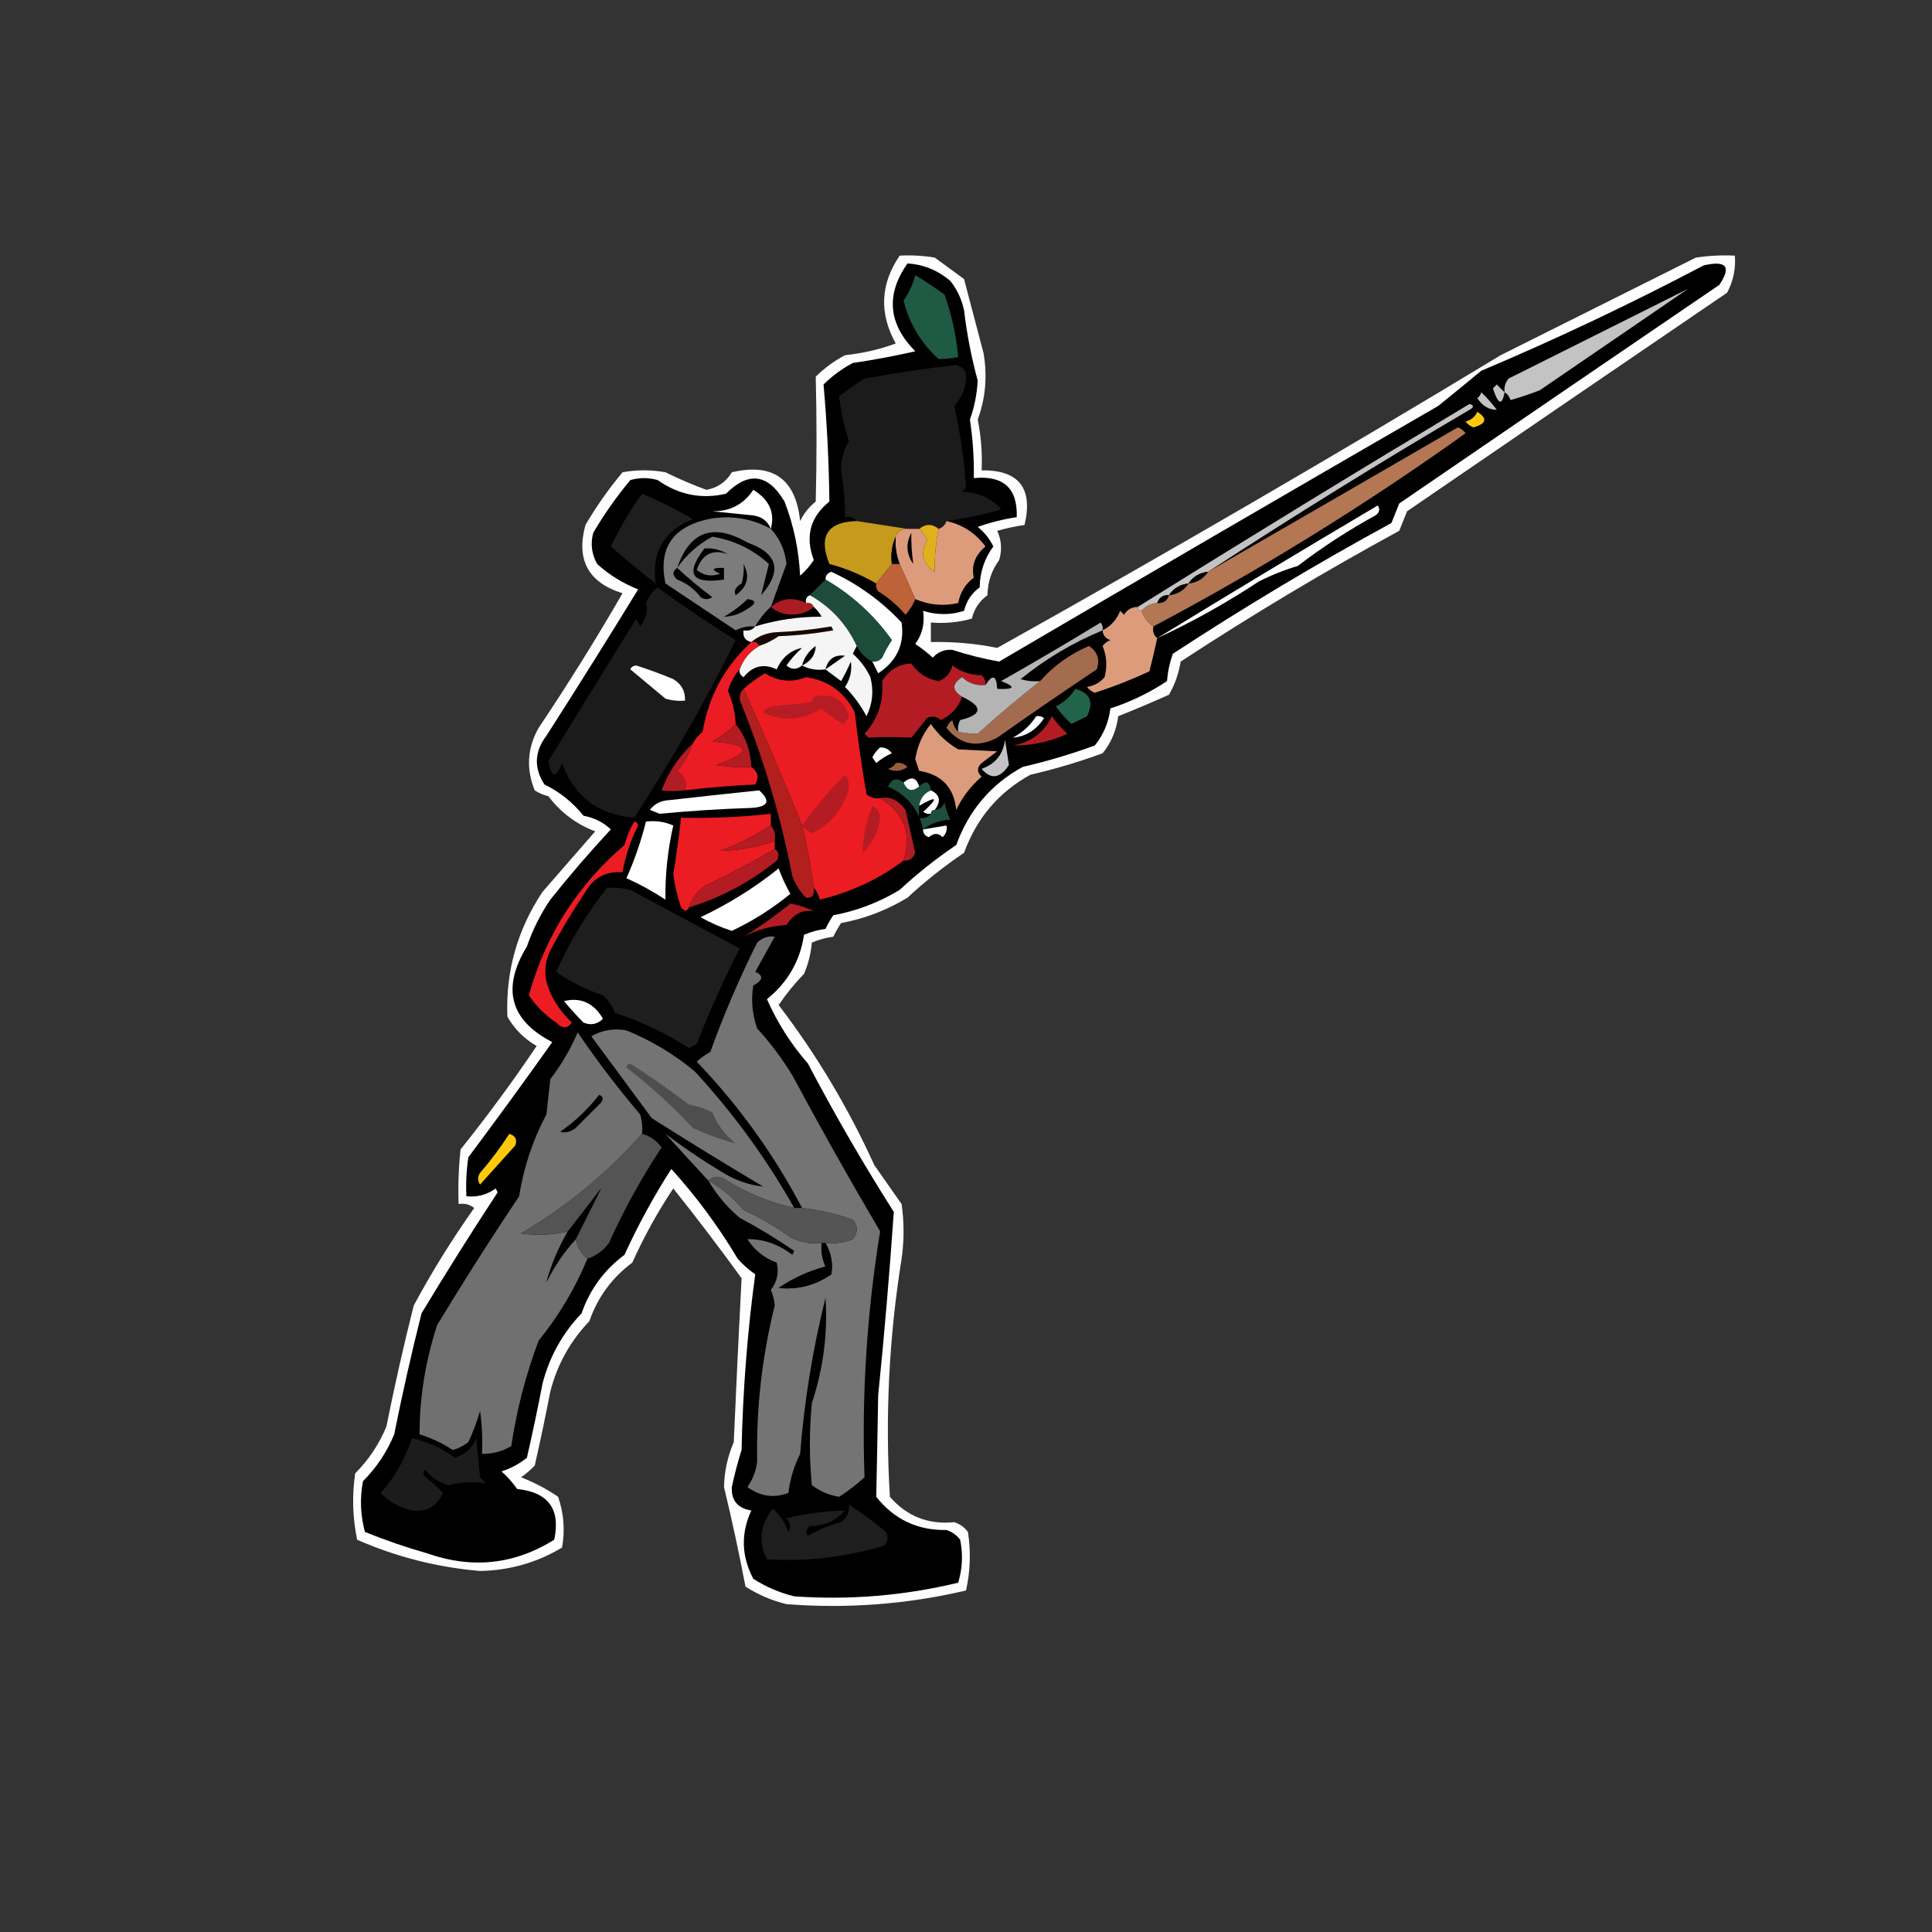 <?xml version="1.0" encoding="UTF-8"?>
<!DOCTYPE svg PUBLIC "-//W3C//DTD SVG 1.1//EN" "http://www.w3.org/Graphics/SVG/1.1/DTD/svg11.dtd">
<svg xmlns="http://www.w3.org/2000/svg" version="1.1" width="495px" height="495px" style="shape-rendering:geometricPrecision; text-rendering:geometricPrecision; image-rendering:optimizeQuality; fill-rule:evenodd; clip-rule:evenodd" xmlns:xlink="http://www.w3.org/1999/xlink">
<rect width="100%" height="100%" fill="#333333" stroke="none"/>
<g><path style="opacity:1" fill="#fefefe" d="M 230.5,65.5 C 233.518,65.335 236.518,65.502 239.5,66C 242,67.833 244.5,69.667 247,71.5C 248.669,77.897 250.335,84.231 252,90.5C 253.009,96.391 252.509,102.057 250.5,107.5C 251.375,111.787 251.708,116.121 251.5,120.5C 261.058,120.401 264.725,125.068 262.5,134.5C 260.146,134.838 257.813,135.338 255.5,136C 256.602,138.401 256.769,140.901 256,143.5C 254.054,146.139 253.054,149.139 253,152.5C 250.943,153.978 249.61,155.978 249,158.5C 245.606,159.456 242.106,159.789 238.5,159.5C 238.5,161.167 238.5,162.833 238.5,164.5C 244.365,164.382 250.031,164.882 255.5,166C 299.117,141.64 342.117,116.64 384.5,91C 401.167,82.667 417.833,74.333 434.5,66C 437.817,65.502 441.15,65.335 444.5,65.5C 444.743,68.883 444.076,72.049 442.5,75C 414.976,93.733 387.643,112.399 360.5,131C 359.833,132.667 359.167,134.333 358.5,136C 339.46,146.361 320.794,157.528 302.5,169.5C 302.002,172.593 301.002,175.426 299.5,178C 295.162,179.942 290.829,181.775 286.5,183.5C 286.051,187.083 284.718,190.25 282.5,193C 276.44,195.212 270.273,197.045 264,198.5C 255.899,202.947 250.232,209.613 247,218.5C 241.879,221.953 237.046,225.786 232.5,230C 227.202,233.211 221.535,235.377 215.5,236.5C 214.738,237.628 214.071,238.795 213.5,240C 211.567,240.251 209.734,240.751 208,241.5C 207.759,244.289 207.092,246.956 206,249.5C 203.594,251.983 201.427,254.65 199.5,257.5C 209.177,270.174 217.343,283.84 224,298.5C 226.333,301.833 228.667,305.167 231,308.5C 231.667,313.167 231.667,317.833 231,322.5C 227.756,342.763 226.756,363.096 228,383.5C 232.351,388.503 237.851,390.67 244.5,390C 245.931,390.465 247.097,391.299 248,392.5C 248.781,397.554 248.614,402.554 247.5,407.5C 232.371,411.048 217.038,412.214 201.5,411C 197.737,410.08 194.237,408.58 191,406.5C 189.341,397.817 187.508,389.317 185.5,381C 185.582,377.002 186.416,373.169 188,369.5C 188.608,355.466 189.274,341.466 190,327.5C 184.327,319.667 178.494,312.001 172.5,304.5C 168.493,310.512 164.993,316.845 162,323.5C 156.791,327.375 153.124,332.375 151,338.5C 146.117,343.596 142.783,349.596 141,356.5C 139.773,362.862 138.44,369.195 137,375.5C 135.926,376.618 134.76,377.618 133.5,378.5C 136.853,379.798 140.02,381.465 143,383.5C 144.457,387.741 144.791,392.074 144,396.5C 137.592,400.354 130.592,402.354 123,402.5C 112.059,401.575 101.559,398.909 91.5,394.5C 90.337,388.863 90.17,383.196 91,377.5C 94.451,374.044 97.118,370.044 99,365.5C 101.078,355.112 103.411,344.778 106,334.5C 110.666,325.831 115.832,317.498 121.5,309.5C 120.311,308.571 118.978,308.238 117.5,308.5C 117.334,303.821 117.501,299.155 118,294.5C 124.866,285.933 131.366,277.1 137.5,268C 134.333,266.167 131.833,263.667 130,260.5C 129.532,248.899 132.532,238.232 139,228.5C 143.5,223.333 148,218.167 152.5,213C 147.674,211.183 143.674,208.183 140.5,204C 139.234,203.691 138.067,203.191 137,202.5C 134.762,196.985 135.095,191.651 138,186.5C 145.542,175.252 152.709,163.752 159.5,152C 150.712,149.26 147.546,143.427 150,134.5C 152.798,129.737 155.964,125.237 159.5,121C 163.167,120.333 166.833,120.333 170.5,121C 173.918,122.695 177.418,124.195 181,125.5C 183.864,124.98 186.031,123.48 187.5,121C 198.051,118.55 203.885,122.717 205,133.5C 205.953,131.545 207.287,129.878 209,128.5C 209.266,117.824 209.266,107.158 209,96.5C 211.234,94.3 213.734,92.467 216.5,91C 221.028,90.528 225.361,89.528 229.5,88C 225.217,80.281 225.551,72.781 230.5,65.5 Z"/></g>
<g><path style="opacity:1" fill="#000000" d="M 232.5,67.5 C 236.614,67.749 240.28,69.249 243.5,72C 245.235,74.192 246.402,76.692 247,79.5C 247.735,85.671 248.901,91.671 250.5,97.5C 250.312,100.982 249.645,104.315 248.5,107.5C 249.255,112.474 249.589,117.474 249.5,122.5C 257.078,121.75 260.745,125.083 260.5,132.5C 257.101,133.016 253.768,133.85 250.5,135C 252.227,136.389 253.561,138.056 254.5,140C 252.229,143.093 251.062,146.593 251,150.5C 248.943,151.978 247.61,153.978 247,156.5C 243.551,157.61 240.051,157.61 236.5,156.5C 236.98,159.685 236.314,162.519 234.5,165C 236.09,166.046 237.59,167.213 239,168.5C 240.299,167.02 241.966,166.354 244,166.5C 247.898,167.775 251.898,168.775 256,169.5C 293.418,147.54 330.918,125.707 368.5,104C 372.159,101.046 375.826,98.046 379.5,95C 398.838,86.832 417.838,77.832 436.5,68C 442.332,66.656 443.666,68.323 440.5,73C 412.976,91.733 385.643,110.399 358.5,129C 357.833,130.667 357.167,132.333 356.5,134C 337.46,144.361 318.794,155.528 300.5,167.5C 299.686,169.766 299.186,172.1 299,174.5C 294.475,177.506 289.641,179.84 284.5,181.5C 284.051,185.083 282.718,188.25 280.5,191C 274.44,193.212 268.273,195.045 262,196.5C 253.899,200.947 248.232,207.613 245,216.5C 239.879,219.953 235.046,223.786 230.5,228C 225.202,231.211 219.535,233.377 213.5,234.5C 212.738,235.628 212.071,236.795 211.5,238C 209.567,238.251 207.734,238.751 206,239.5C 205.006,246.181 201.839,251.681 196.5,256C 199.138,261.987 202.638,267.487 207,272.5C 213.828,285.494 221.162,298.161 229,310.5C 227.919,326.157 226.586,341.823 225,357.5C 224.86,366.222 224.694,374.888 224.5,383.5C 229.113,389.307 235.113,392.14 242.5,392C 243.931,392.465 245.097,393.299 246,394.5C 246.76,398.225 246.593,401.892 245.5,405.5C 231.697,408.829 217.697,409.996 203.5,409C 199.737,408.08 196.237,406.58 193,404.5C 189.947,398.712 189.78,392.879 192.5,387C 189.001,386.439 187.334,384.439 187.5,381C 188.178,377.805 189.012,374.638 190,371.5C 190.318,356.318 191.485,341.318 193.5,326.5C 191.851,325.352 190.351,324.019 189,322.5C 184.105,314.27 178.438,306.604 172,299.5C 167.492,306.513 163.492,313.847 160,321.5C 154.791,325.375 151.124,330.375 149,336.5C 144.117,341.596 140.783,347.596 139,354.5C 137.773,360.862 136.44,367.195 135,373.5C 133.068,375.038 130.901,376.205 128.5,377C 130.019,378.351 131.352,379.851 132.5,381.5C 140.494,382.325 143.661,386.659 142,394.5C 131.784,400.857 120.951,402.024 109.5,398C 104.071,396.452 98.737,394.619 93.5,392.5C 92.339,388.205 92.172,383.871 93,379.5C 96.451,376.044 99.118,372.044 101,367.5C 103.078,357.112 105.411,346.778 108,336.5C 114.302,326.033 120.802,315.7 127.5,305.5C 127.333,305.167 127.167,304.833 127,304.5C 124.772,306.113 122.272,306.78 119.5,306.5C 119.335,303.15 119.502,299.817 120,296.5C 127.289,286.755 134.456,276.922 141.5,267C 130.632,261.387 128.465,253.221 135,242.5C 136.473,238.221 138.473,234.221 141,230.5C 145.93,224.314 151.097,218.314 156.5,212.5C 154.584,210.683 152.251,209.516 149.5,209C 146.721,205.545 143.388,202.879 139.5,201C 136.746,196.748 136.913,192.581 140,188.5C 147.958,176.084 155.792,163.584 163.5,151C 159.581,149.46 156.081,147.293 153,144.5C 151.578,141.97 151.245,139.303 152,136.5C 154.798,131.737 157.964,127.237 161.5,123C 163.833,122.333 166.167,122.333 168.5,123C 173.879,126.791 179.712,127.958 186,126.5C 191.788,120.707 196.788,121.374 201,128.5C 203.342,134.551 204.676,140.885 205,147.5C 206.353,146.315 207.52,144.981 208.5,143.5C 206.236,137.47 207.569,132.47 212.5,128.5C 212.377,118.429 211.877,108.429 211,98.5C 213.234,96.3 215.734,94.467 218.5,93C 223.876,92.215 229.209,91.215 234.5,90C 227.568,82.995 226.901,75.495 232.5,67.5 Z"/></g>
<g><path style="opacity:1" fill="#1e5a44" d="M 234.5,70.5 C 237.057,72.032 239.557,73.699 242,75.5C 243.86,80.687 245.026,86.021 245.5,91.5C 243.774,91.815 242.107,91.981 240.5,92C 235.953,87.902 232.953,82.902 231.5,77C 232.906,75.022 233.906,72.855 234.5,70.5 Z"/></g>
<g><path style="opacity:1" fill="#c2c3c2" d="M 385.5,100.5 C 385.33,99.178 385.663,98.011 386.5,97C 402.01,89.245 417.343,81.578 432.5,74C 419.833,82.667 407.167,91.333 394.5,100C 392.02,100.96 389.52,101.793 387,102.5C 386.722,101.584 386.222,100.918 385.5,100.5 Z"/></g>
<g><path style="opacity:1" fill="#1b1b1b" d="M 242.5,133.5 C 242.167,134.5 241.5,135.167 240.5,135.5C 238.833,134.167 237.167,134.167 235.5,135.5C 234.5,135.5 233.5,135.5 232.5,135.5C 228.167,134.833 223.833,134.167 219.5,133.5C 218.791,132.596 217.791,132.263 216.5,132.5C 216.497,128.476 216.164,124.476 215.5,120.5C 215.481,117.761 216.148,115.261 217.5,113C 216.247,109.167 215.414,105.334 215,101.5C 217.08,99.877 219.246,98.377 221.5,97C 229.304,95.56 237.137,94.394 245,93.5C 246.947,94.044 247.78,95.377 247.5,97.5C 247.187,99.981 246.187,102.147 244.5,104C 246.056,111.054 247.056,118.054 247.5,125C 247.167,125.333 246.833,125.667 246.5,126C 250.579,126.073 253.912,127.573 256.5,130.5C 251.799,131.891 247.132,132.891 242.5,133.5 Z"/></g>
<g><path style="opacity:1" fill="#c2c3c2" d="M 385.5,100.5 C 384.847,104.009 383.847,103.676 382.5,99.5C 382.833,99.167 383.167,98.833 383.5,98.5C 384.182,99.243 384.849,99.909 385.5,100.5 Z"/></g>
<g><path style="opacity:1" fill="#c2c3c2" d="M 379.5,100.5 C 380.933,101.833 382.267,103.333 383.5,105C 381.432,104.983 379.766,103.983 378.5,102C 379.056,101.617 379.389,101.117 379.5,100.5 Z"/></g>
<g><path style="opacity:1" fill="#c2c3c2" d="M 309.5,146.5 C 307.326,146.75 305.659,147.75 304.5,149.5C 302.326,149.75 300.659,150.75 299.5,152.5C 297.973,152.427 296.973,153.094 296.5,154.5C 294.847,154.66 293.514,155.326 292.5,156.5C 291.833,156.5 291.5,156.167 291.5,155.5C 319.603,137.941 347.936,120.608 376.5,103.5C 377.696,103.846 377.696,104.346 376.5,105C 353.767,118.357 331.434,132.191 309.5,146.5 Z"/></g>
<g><path style="opacity:1" fill="#fec90d" d="M 378.5,105.5 C 381.188,107.225 380.855,108.558 377.5,109.5C 376.692,109.192 376.025,108.692 375.5,108C 376.942,107.623 377.942,106.79 378.5,105.5 Z"/></g>
<g><path style="opacity:1" fill="#b37754" d="M 295.5,160.5 C 294.026,159.564 293.026,158.23 292.5,156.5C 293.514,155.326 294.847,154.66 296.5,154.5C 298.027,154.573 299.027,153.906 299.5,152.5C 301.674,152.25 303.341,151.25 304.5,149.5C 306.674,149.25 308.341,148.25 309.5,146.5C 330.799,134.222 352.132,121.889 373.5,109.5C 374.308,109.808 374.975,110.308 375.5,111C 349.95,129.276 323.284,145.776 295.5,160.5 Z"/></g>
<g><path style="opacity:1" fill="#fefffe" d="M 197.5,135.5 C 196.64,133.386 194.973,132.22 192.5,132C 189.167,131.667 185.833,131.333 182.5,131C 187.041,131.049 190.541,129.216 193,125.5C 197.097,127.998 198.597,131.332 197.5,135.5 Z"/></g>
<g><path style="opacity:1" fill="#1d1e1d" d="M 164.5,126.5 C 168.97,128.38 173.303,130.546 177.5,133C 170.087,135.987 166.92,141.487 168,149.5C 164.056,146.448 160.223,143.281 156.5,140C 158.794,135.241 161.46,130.741 164.5,126.5 Z"/></g>
<g><path style="opacity:1" fill="#fefffe" d="M 296.5,163.5 C 315.187,152.067 334.02,140.733 353,129.5C 353.617,130.449 353.451,131.282 352.5,132C 345.492,135.835 338.826,140.169 332.5,145C 329.05,146.03 325.717,147.363 322.5,149C 314.182,154.491 305.515,159.324 296.5,163.5 Z"/></g>
<g><path style="opacity:1" fill="#7c7c7c" d="M 197.5,135.5 C 199.79,137.964 201.124,140.964 201.5,144.5C 200.166,148.167 198.832,151.834 197.5,155.5C 195.937,156.945 194.604,158.611 193.5,160.5C 191.738,160.357 190.071,160.691 188.5,161.5C 182.5,157.5 176.5,153.5 170.5,149.5C 168.605,140.524 172.272,135.024 181.5,133C 187.175,131.932 192.508,132.765 197.5,135.5 Z"/></g>
<g><path style="opacity:1" fill="#c59a1d" d="M 219.5,133.5 C 223.833,134.167 228.167,134.833 232.5,135.5C 230.973,135.427 229.973,136.094 229.5,137.5C 228.532,139.607 228.198,141.941 228.5,144.5C 227.197,146.142 225.864,147.809 224.5,149.5C 220.749,147.293 216.749,145.626 212.5,144.5C 209.642,137.377 211.975,133.711 219.5,133.5 Z"/></g>
<g><path style="opacity:1" fill="#dc9c7c" d="M 242.5,133.5 C 246.582,134.383 249.916,136.549 252.5,140C 249.813,142.251 248.813,144.918 249.5,148C 247.343,149.612 246.009,151.778 245.5,154.5C 241.766,155.357 238.099,155.024 234.5,153.5C 233.21,150.524 231.877,147.524 230.5,144.5C 229.631,142.283 229.298,139.95 229.5,137.5C 229.973,136.094 230.973,135.427 232.5,135.5C 233.5,135.5 234.5,135.5 235.5,135.5C 236.391,136.261 237.058,137.261 237.5,138.5C 235.743,141.88 236.41,144.546 239.5,146.5C 239.403,142.767 239.736,139.101 240.5,135.5C 241.5,135.167 242.167,134.5 242.5,133.5 Z"/></g>
<g><path style="opacity:1" fill="#e1b11c" d="M 235.5,135.5 C 237.167,134.167 238.833,134.167 240.5,135.5C 239.736,139.101 239.403,142.767 239.5,146.5C 236.41,144.546 235.743,141.88 237.5,138.5C 237.058,137.261 236.391,136.261 235.5,135.5 Z"/></g>
<g><path style="opacity:1" fill="#000000" d="M 173.5,145.5 C 176.706,136.113 182.706,133.947 191.5,139C 199.322,141.788 200.489,146.288 195,152.5C 195.667,149.833 196.333,147.167 197,144.5C 192.896,140.739 188.063,138.405 182.5,137.5C 178.861,139.474 175.861,142.14 173.5,145.5 Z"/></g>
<g><path style="opacity:1" fill="#000000" d="M 233.5,136.5 C 233.424,139.012 233.591,141.679 234,144.5C 232.188,141.954 232.022,139.288 233.5,136.5 Z"/></g>
<g><path style="opacity:1" fill="#000000" d="M 229.5,137.5 C 229.298,139.95 229.631,142.283 230.5,144.5C 229.833,144.5 229.167,144.5 228.5,144.5C 228.198,141.941 228.532,139.607 229.5,137.5 Z"/></g>
<g><path style="opacity:1" fill="#000000" d="M 180.5,140.5 C 182.655,140.372 184.655,140.872 186.5,142C 182.619,140.606 179.953,141.94 178.5,146C 180.272,147.487 182.272,147.82 184.5,147C 182.068,145.913 182.402,145.413 185.5,145.5C 185.5,146.5 185.5,147.5 185.5,148.5C 177.141,149.713 175.475,147.046 180.5,140.5 Z"/></g>
<g><path style="opacity:1" fill="#000000" d="M 190.5,144.5 C 192.188,147.684 191.521,150.35 188.5,152.5C 187.92,151.426 188.42,150.426 190,149.5C 190.494,147.866 190.66,146.199 190.5,144.5 Z"/></g>
<g><path style="opacity:1" fill="#bd6239" d="M 228.5,144.5 C 229.167,144.5 229.833,144.5 230.5,144.5C 231.877,147.524 233.21,150.524 234.5,153.5C 233.928,154.973 233.095,156.307 232,157.5C 229.961,155.126 227.628,153.126 225,151.5C 224.536,150.906 224.369,150.239 224.5,149.5C 225.864,147.809 227.197,146.142 228.5,144.5 Z"/></g>
<g><path style="opacity:1" fill="#000000" d="M 173.5,145.5 C 176.266,148.083 179.266,150.583 182.5,153C 181.5,153.667 180.5,153.667 179.5,153C 177.924,150.923 175.924,149.423 173.5,148.5C 172.224,147.386 172.224,146.386 173.5,145.5 Z"/></g>
<g><path style="opacity:1" fill="#fefffe" d="M 223.5,169.5 C 224.496,169.586 225.329,169.252 226,168.5C 226.707,166.919 227.54,165.419 228.5,164C 223.913,157.576 218.246,152.409 211.5,148.5C 211.47,147.503 211.97,146.836 213,146.5C 219.827,149.657 225.827,153.99 231,159.5C 231.784,165.056 229.784,169.389 225,172.5C 224.487,171.473 223.987,170.473 223.5,169.5 Z"/></g>
<g><path style="opacity:1" fill="#000000" d="M 309.5,146.5 C 308.341,148.25 306.674,149.25 304.5,149.5C 305.659,147.75 307.326,146.75 309.5,146.5 Z"/></g>
<g><path style="opacity:1" fill="#1d4c3b" d="M 211.5,148.5 C 218.246,152.409 223.913,157.576 228.5,164C 227.54,165.419 226.707,166.919 226,168.5C 225.329,169.252 224.496,169.586 223.5,169.5C 221.726,168.63 220.393,167.297 219.5,165.5C 216.887,159.887 212.887,155.554 207.5,152.5C 208.833,151.167 210.167,149.833 211.5,148.5 Z"/></g>
<g><path style="opacity:1" fill="#000000" d="M 304.5,149.5 C 303.341,151.25 301.674,152.25 299.5,152.5C 300.659,150.75 302.326,149.75 304.5,149.5 Z"/></g>
<g><path style="opacity:1" fill="#1b1b1b" d="M 168.5,150.5 C 174.936,155.227 181.603,159.727 188.5,164C 180.746,179.672 172.08,194.839 162.5,209.5C 153.247,208.73 147.081,204.063 144,195.5C 142.428,199.525 141.261,199.358 140.5,195C 148,182.833 155.5,170.667 163,158.5C 163.333,159.167 163.667,159.833 164,160.5C 165.541,158.523 166.041,156.523 165.5,154.5C 166.172,152.84 167.172,151.507 168.5,150.5 Z"/></g>
<g><path style="opacity:1" fill="#000000" d="M 299.5,152.5 C 299.027,153.906 298.027,154.573 296.5,154.5C 296.973,153.094 297.973,152.427 299.5,152.5 Z"/></g>
<g><path style="opacity:1" fill="#000000" d="M 191.5,153.5 C 193.842,153.775 193.842,154.608 191.5,156C 189.598,157.301 187.598,157.968 185.5,158C 187.747,156.723 189.747,155.223 191.5,153.5 Z"/></g>
<g><path style="opacity:1" fill="#aa1c22" d="M 206.5,154.5 C 207.492,154.328 208.158,154.662 208.5,155.5C 207.129,156.787 205.295,157.453 203,157.5C 200.705,157.453 198.871,156.787 197.5,155.5C 200.222,153.227 203.222,152.893 206.5,154.5 Z"/></g>
<g><path style="opacity:1" fill="#000000" d="M 197.5,155.5 C 198.871,156.787 200.705,157.453 203,157.5C 205.295,157.453 207.129,156.787 208.5,155.5C 209.267,156.172 209.934,157.005 210.5,158C 204.595,157.985 198.928,158.818 193.5,160.5C 194.604,158.611 195.937,156.945 197.5,155.5 Z"/></g>
<g><path style="opacity:1" fill="#dc9c7c" d="M 291.5,155.5 C 291.5,156.167 291.833,156.5 292.5,156.5C 293.026,158.23 294.026,159.564 295.5,160.5C 295.263,161.791 295.596,162.791 296.5,163.5C 295.88,166.34 295.213,169.174 294.5,172C 289.891,174.144 285.224,175.977 280.5,177.5C 279.692,177.192 279.025,176.692 278.5,176C 280.329,175.727 281.829,174.893 283,173.5C 283.728,170.77 283.562,168.103 282.5,165.5C 283.025,164.808 283.692,164.308 284.5,164C 283.244,163.583 282.577,162.75 282.5,161.5C 284.606,160.434 286.106,158.767 287,156.5C 287.333,156.833 287.667,157.167 288,157.5C 288.816,156.177 289.983,155.511 291.5,155.5 Z"/></g>
<g><path style="opacity:1" fill="#170804" d="M 194.5,165.5 C 194.158,164.662 193.492,164.328 192.5,164.5C 194.148,163.073 196.148,162.24 198.5,162C 203.418,161.805 208.251,161.305 213,160.5C 213.167,160.833 213.333,161.167 213.5,161.5C 208.868,162.328 204.202,162.828 199.5,163C 197.922,164.094 196.255,164.928 194.5,165.5 Z"/></g>
<g><path style="opacity:1" fill="#f5f5f5" d="M 207.5,152.5 C 212.887,155.554 216.887,159.887 219.5,165.5C 219.196,166.15 218.863,166.817 218.5,167.5C 220.414,169.202 221.914,171.202 223,173.5C 223.903,177.033 223.57,180.367 222,183.5C 220.533,180.734 218.7,178.234 216.5,176C 217.842,173.985 218.342,171.818 218,169.5C 217.261,171.221 216.427,172.887 215.5,174.5C 214.099,173.479 212.765,172.479 211.5,171.5C 209.265,171.795 207.265,171.461 205.5,170.5C 204.142,171.626 202.808,171.626 201.5,170.5C 202.648,168.851 203.981,167.351 205.5,166C 202.54,166.606 200.373,168.439 199,171.5C 195.684,169.931 192.851,170.598 190.5,173.5C 189.702,173.043 189.369,172.376 189.5,171.5C 190.419,168.911 192.086,166.911 194.5,165.5C 196.255,164.928 197.922,164.094 199.5,163C 204.202,162.828 208.868,162.328 213.5,161.5C 213.333,161.167 213.167,160.833 213,160.5C 208.251,161.305 203.418,161.805 198.5,162C 196.148,162.24 194.148,163.073 192.5,164.5C 190.952,164.179 190.285,163.179 190.5,161.5C 191.791,161.737 192.791,161.404 193.5,160.5C 198.928,158.818 204.595,157.985 210.5,158C 209.934,157.005 209.267,156.172 208.5,155.5C 208.158,154.662 207.492,154.328 206.5,154.5C 206.328,153.508 206.662,152.842 207.5,152.5 Z"/></g>
<g><path style="opacity:1" fill="#ec1c24" d="M 192.5,164.5 C 193.492,164.328 194.158,164.662 194.5,165.5C 192.086,166.911 190.419,168.911 189.5,171.5C 188.14,173.046 187.14,174.88 186.5,177C 187.687,179.724 188.353,182.557 188.5,185.5C 186.747,187.223 184.747,188.723 182.5,190C 192.541,190.731 192.875,192.731 183.5,196C 186.482,196.498 189.482,196.665 192.5,196.5C 194.22,197.751 194.553,199.251 193.5,201C 187.452,201.252 181.452,201.752 175.5,202.5C 176.043,200.657 175.376,198.99 173.5,197.5C 175.31,195.377 176.643,193.043 177.5,190.5C 178.122,189.373 178.955,188.373 180,187.5C 181.578,178.338 185.745,170.671 192.5,164.5 Z"/></g>
<g><path style="opacity:1" fill="#000000" d="M 205.5,170.5 C 206.031,168.456 207.198,166.789 209,165.5C 208.923,167.772 207.757,169.438 205.5,170.5 Z"/></g>
<g><path style="opacity:1" fill="#a46c4e" d="M 245.5,187.5 C 247.226,187.815 248.893,187.981 250.5,188C 255.731,183.26 261.064,178.76 266.5,174.5C 269.895,170.631 274.062,167.631 279,165.5C 281.201,166.962 281.867,168.962 281,171.5C 272.447,177.198 263.947,183.032 255.5,189C 250.371,191.674 246.037,190.84 242.5,186.5C 242.808,185.692 243.308,185.025 244,184.5C 244.232,185.737 244.732,186.737 245.5,187.5 Z"/></g>
<g><path style="opacity:1" fill="#000000" d="M 211.5,171.5 C 212.142,168.847 213.808,167.681 216.5,168C 214.804,169.176 213.138,170.343 211.5,171.5 Z"/></g>
<g><path style="opacity:1" fill="#b31c23" d="M 252.5,175.5 C 250.173,175.753 248.173,175.086 246.5,173.5C 243.852,175.206 243.852,176.872 246.5,178.5C 245.561,181.241 243.727,183.241 241,184.5C 239.951,183.483 238.784,183.316 237.5,184C 236.167,185.667 234.833,187.333 233.5,189C 229.759,188.796 226.092,188.796 222.5,189C 222.167,188.667 221.833,188.333 221.5,188C 224.936,184.243 226.436,179.743 226,174.5C 227.858,171.588 230.358,170.088 233.5,170C 235.193,172.512 237.526,174.012 240.5,174.5C 242.353,173.811 243.519,172.478 244,170.5C 246.166,172.121 248.666,172.955 251.5,173C 252.252,173.671 252.586,174.504 252.5,175.5 Z"/></g>
<g><path style="opacity:1" fill="#fefffe" d="M 161.5,171.5 C 161.735,170.903 162.235,170.57 163,170.5C 166.221,171.528 169.388,172.694 172.5,174C 174.607,175.264 175.607,177.097 175.5,179.5C 173.801,179.66 172.134,179.494 170.5,179C 167.469,176.492 164.469,173.992 161.5,171.5 Z"/></g>
<g><path style="opacity:1" fill="#ec1c23" d="M 225.5,204.5 C 231.628,208.21 233.628,213.543 231.5,220.5C 225.09,225.286 217.923,228.619 210,230.5C 209.768,229.263 209.268,228.263 208.5,227.5C 207.818,222.107 206.818,216.773 205.5,211.5C 200.775,199.717 195.775,188.051 190.5,176.5C 192.162,175.015 193.995,173.682 196,172.5C 199.372,174.618 202.872,174.951 206.5,173.5C 212.154,174.305 216.321,177.305 219,182.5C 219.803,189.536 220.803,196.536 222,203.5C 223.011,204.337 224.178,204.67 225.5,204.5 Z"/></g>
<g><path style="opacity:1" fill="#b4b4b4" d="M 282.5,161.5 C 274.899,164.635 267.899,168.801 261.5,174C 263.134,174.494 264.801,174.66 266.5,174.5C 261.064,178.76 255.731,183.26 250.5,188C 248.893,187.981 247.226,187.815 245.5,187.5C 245.351,186.448 245.517,185.448 246,184.5C 251.757,183.068 251.924,181.068 246.5,178.5C 243.852,176.872 243.852,175.206 246.5,173.5C 248.173,175.086 250.173,175.753 252.5,175.5C 254.306,172.662 255.306,172.995 255.5,176.5C 260.041,176.669 260.374,176.002 256.5,174.5C 265.073,169.63 273.573,164.63 282,159.5C 282.464,160.094 282.631,160.761 282.5,161.5 Z"/></g>
<g><path style="opacity:1" fill="#b2201e" d="M 190.5,176.5 C 195.775,188.051 200.775,199.717 205.5,211.5C 206.818,216.773 207.818,222.107 208.5,227.5C 208.728,229.355 208.061,230.188 206.5,230C 204.959,228.421 203.792,226.587 203,224.5C 200.081,209.412 195.748,194.745 190,180.5C 189.235,178.934 189.402,177.601 190.5,176.5 Z"/></g>
<g><path style="opacity:1" fill="#22644b" d="M 275.5,176.5 C 279.317,177.533 280.317,179.867 278.5,183.5C 277.167,184.167 275.833,184.833 274.5,185.5C 273.059,184.135 271.726,182.635 270.5,181C 272.618,179.951 274.284,178.451 275.5,176.5 Z"/></g>
<g><path style="opacity:1" fill="#b51c24" d="M 208.5,178.5 C 213.093,177.418 216.093,179.085 217.5,183.5C 217.192,184.308 216.692,184.975 216,185.5C 214.027,184.36 212.193,183.027 210.5,181.5C 205.64,184.611 200.64,184.944 195.5,182.5C 196.025,181.808 196.692,181.308 197.5,181C 200.833,180.667 204.167,180.333 207.5,180C 208.056,179.617 208.389,179.117 208.5,178.5 Z"/></g>
<g><path style="opacity:1" fill="#fefffe" d="M 265.5,183.5 C 266.239,183.369 266.906,183.536 267.5,184C 265.509,187.036 262.842,188.703 259.5,189C 261.996,187.669 263.996,185.836 265.5,183.5 Z"/></g>
<g><path style="opacity:1" fill="#b31c23" d="M 269.5,183.5 C 270.596,185.103 271.93,186.603 273.5,188C 268.999,190.063 264.333,191.063 259.5,191C 264.151,190.182 267.485,187.682 269.5,183.5 Z"/></g>
<g><path style="opacity:1" fill="#b31c23" d="M 188.5,185.5 C 190.997,188.65 192.33,192.317 192.5,196.5C 189.482,196.665 186.482,196.498 183.5,196C 192.875,192.731 192.541,190.731 182.5,190C 184.747,188.723 186.747,187.223 188.5,185.5 Z"/></g>
<g><path style="opacity:1" fill="#dc9c7c" d="M 238.5,185.5 C 240.309,188.139 242.642,190.306 245.5,192C 248.95,192.175 252.283,192.342 255.5,192.5C 254.167,193.5 252.833,194.5 251.5,195.5C 250.269,196.651 250.269,197.817 251.5,199C 248.727,201.383 246.561,204.217 245,207.5C 244.404,201.737 241.238,198.404 235.5,197.5C 235.167,196.5 234.833,195.5 234.5,194.5C 235.03,191.11 236.363,188.11 238.5,185.5 Z"/></g>
<g><path style="opacity:1" fill="#c2c3c2" d="M 257.5,189.5 C 257.805,191.566 258.139,193.733 258.5,196C 256.236,199.465 253.903,199.798 251.5,197C 255.05,195.732 257.05,193.232 257.5,189.5 Z"/></g>
<g><path style="opacity:1" fill="#b31c23" d="M 177.5,190.5 C 176.643,193.043 175.31,195.377 173.5,197.5C 175.376,198.99 176.043,200.657 175.5,202.5C 173.22,202.746 171.22,202.746 169.5,202.5C 171.264,197.821 173.931,193.821 177.5,190.5 Z"/></g>
<g><path style="opacity:1" fill="#fefffe" d="M 225.5,191.5 C 226.756,191.461 227.756,191.961 228.5,193C 227.034,193.635 225.7,194.469 224.5,195.5C 224.167,195 223.833,194.5 223.5,194C 224.056,192.989 224.722,192.156 225.5,191.5 Z"/></g>
<g><path style="opacity:1" fill="#975e3e" d="M 229.5,195.5 C 230.675,195.281 231.675,195.614 232.5,196.5C 230.926,197.631 229.259,197.798 227.5,197C 228.416,196.722 229.082,196.222 229.5,195.5 Z"/></g>
<g><path style="opacity:1" fill="#b31c23" d="M 205.5,211.5 C 208.775,206.887 212.442,202.554 216.5,198.5C 217.631,200.074 217.798,201.741 217,203.5C 215.36,208.151 212.36,211.484 208,213.5C 206.989,212.944 206.156,212.278 205.5,211.5 Z"/></g>
<g><path style="opacity:1" fill="#1e4f3d" d="M 231.5,200.5 C 232.403,202.62 233.737,202.954 235.5,201.5C 237.196,199.871 238.196,200.204 238.5,202.5C 236.771,203.236 235.771,204.57 235.5,206.5C 235.5,207.5 235.5,208.5 235.5,209.5C 236.791,209.737 237.791,209.404 238.5,208.5C 238.5,207.833 238.833,207.5 239.5,207.5C 240.75,207.423 241.583,206.756 242,205.5C 242.273,207.101 242.773,208.601 243.5,210C 240.809,210.156 238.476,210.989 236.5,212.5C 235.414,207.401 232.414,203.734 227.5,201.5C 228.574,199.466 229.907,199.133 231.5,200.5 Z"/></g>
<g><path style="opacity:1" fill="#fefffe" d="M 235.5,201.5 C 233.737,202.954 232.403,202.62 231.5,200.5C 233.456,198.825 234.789,199.158 235.5,201.5 Z"/></g>
<g><path style="opacity:1" fill="#fefffe" d="M 194.5,202.5 C 197.532,205.225 196.865,206.725 192.5,207C 184.643,207.247 176.81,207.747 169,208.5C 168.167,208.167 167.333,207.833 166.5,207.5C 167.714,205.931 169.381,205.098 171.5,205C 179.312,204.123 186.979,203.289 194.5,202.5 Z"/></g>
<g><path style="opacity:1" fill="#fefffe" d="M 238.5,202.5 C 240.847,203.607 241.18,205.274 239.5,207.5C 238.833,207.5 238.5,207.833 238.5,208.5C 237.761,208.631 237.094,208.464 236.5,208C 240.47,204.322 240.137,203.822 235.5,206.5C 235.771,204.57 236.771,203.236 238.5,202.5 Z"/></g>
<g><path style="opacity:1" fill="#b31c23" d="M 231.5,220.5 C 233.628,213.543 231.628,208.21 225.5,204.5C 227.971,203.964 230.138,204.964 232,207.5C 232.835,211.179 233.668,214.845 234.5,218.5C 233.995,219.919 232.995,220.585 231.5,220.5 Z"/></g>
<g><path style="opacity:1" fill="#000000" d="M 238.5,208.5 C 237.791,209.404 236.791,209.737 235.5,209.5C 235.5,208.5 235.5,207.5 235.5,206.5C 240.137,203.822 240.47,204.322 236.5,208C 237.094,208.464 237.761,208.631 238.5,208.5 Z"/></g>
<g><path style="opacity:1" fill="#b31c23" d="M 223.5,206.5 C 224.693,206.97 225.36,207.97 225.5,209.5C 225.065,213.037 223.565,216.037 221,218.5C 221.092,214.379 221.925,210.379 223.5,206.5 Z"/></g>
<g><path style="opacity:1" fill="#ec1c23" d="M 197.5,211.5 C 193.416,214.141 189.082,216.307 184.5,218C 189.281,217.909 193.948,217.076 198.5,215.5C 198.5,216.167 198.5,216.833 198.5,217.5C 192.68,220.911 186.68,224.078 180.5,227C 178.536,228.451 177.203,230.284 176.5,232.5C 176.095,233.55 175.429,233.55 174.5,232.5C 173.566,229.733 172.9,226.9 172.5,224C 173.291,219.175 173.957,214.342 174.5,209.5C 182.201,209.691 189.868,209.358 197.5,208.5C 197.5,209.5 197.5,210.5 197.5,211.5 Z"/></g>
<g><path style="opacity:1" fill="#ec1c23" d="M 162.5,210.5 C 163.043,210.56 163.376,210.893 163.5,211.5C 161.562,215.314 160.229,219.314 159.5,223.5C 155.336,223.143 152.169,224.81 150,228.5C 146.748,233.334 143.748,238.334 141,243.5C 139.75,246.077 139.416,248.743 140,251.5C 141.013,255.294 143.18,258.794 146.5,262C 145.344,263.615 144.011,263.615 142.5,262C 139.728,260.14 137.395,257.806 135.5,255C 139.746,239.676 147.913,226.842 160,216.5C 160.573,214.359 161.406,212.359 162.5,210.5 Z"/></g>
<g><path style="opacity:1" fill="#fefffe" d="M 165.5,210.5 C 167.924,210.192 170.257,210.526 172.5,211.5C 171.06,217.881 170.393,224.214 170.5,230.5C 167.327,228.413 163.994,226.579 160.5,225C 162.596,220.309 164.263,215.475 165.5,210.5 Z"/></g>
<g><path style="opacity:1" fill="#b31c23" d="M 197.5,211.5 C 198.434,212.568 198.768,213.901 198.5,215.5C 193.948,217.076 189.281,217.909 184.5,218C 189.082,216.307 193.416,214.141 197.5,211.5 Z"/></g>
<g><path style="opacity:1" fill="#fefffe" d="M 236.5,212.5 C 238.5,212.167 240.5,211.833 242.5,211.5C 242.719,212.675 242.386,213.675 241.5,214.5C 240.402,213.385 239.235,213.385 238,214.5C 236.97,214.164 236.47,213.497 236.5,212.5 Z"/></g>
<g><path style="opacity:1" fill="#b31c23" d="M 198.5,217.5 C 199.573,218.251 199.74,219.251 199,220.5C 192.277,225.945 184.777,229.945 176.5,232.5C 177.203,230.284 178.536,228.451 180.5,227C 186.68,224.078 192.68,220.911 198.5,217.5 Z"/></g>
<g><path style="opacity:1" fill="#fefffe" d="M 199.5,222.5 C 200.269,224.667 201.269,226.834 202.5,229C 197.877,232.796 192.877,235.962 187.5,238.5C 184.721,237.611 182.055,236.444 179.5,235C 186.736,231.559 193.402,227.393 199.5,222.5 Z"/></g>
<g><path style="opacity:1" fill="#1d1e1d" d="M 155.5,227.5 C 157.527,227.338 159.527,227.505 161.5,228C 170.893,233.028 180.226,238.028 189.5,243C 185.417,250.998 181.75,259.164 178.5,267.5C 177.833,267.833 177.167,268.167 176.5,268.5C 170.55,264.692 164.217,261.692 157.5,259.5C 156.872,257.742 155.872,256.242 154.5,255C 150.156,253.59 146.156,251.59 142.5,249C 145.952,241.256 150.285,234.09 155.5,227.5 Z"/></g>
<g><path style="opacity:1" fill="#b31c23" d="M 202.5,231.5 C 204.589,231.857 206.589,232.523 208.5,233.5C 205.711,232.967 203.377,234.134 201.5,237C 197.421,237.27 193.754,238.27 190.5,240C 194.742,237.39 198.742,234.557 202.5,231.5 Z"/></g>
<g><path style="opacity:1" fill="#737473" d="M 181.5,302.5 C 184.899,304.388 187.899,306.888 190.5,310C 194.78,311.967 198.78,314.3 202.5,317C 205.014,318.252 207.68,318.752 210.5,318.5C 210.318,320.591 210.652,322.591 211.5,324.5C 207.141,325.67 203.141,327.503 199.5,330C 204.44,330.473 208.94,329.307 213,326.5C 213.446,323.667 212.946,321.001 211.5,318.5C 213.92,318.708 216.253,318.374 218.5,317.5C 219.833,315.833 219.833,314.167 218.5,312.5C 214.269,310.994 209.936,309.994 205.5,309.5C 198.294,295.78 189.294,283.28 178.5,272C 179.579,271.044 180.745,270.211 182,269.5C 185.449,259.935 189.449,250.601 194,241.5C 195.337,240.235 196.837,239.735 198.5,240C 196.833,243 195.167,246 193.5,249C 195.709,249.957 195.543,251.124 193,252.5C 192.39,256.236 192.723,259.903 194,263.5C 197.385,267.217 200.385,271.217 203,275.5C 210.263,289.032 217.763,302.366 225.5,315.5C 222.09,336.422 220.756,357.422 221.5,378.5C 219.5,380.327 217.333,381.994 215,383.5C 212.371,383.072 210.038,382.072 208,380.5C 207.333,373.5 207.333,366.5 208,359.5C 210.939,350.661 212.106,341.661 211.5,332.5C 208.23,345.679 206.063,359.013 205,372.5C 203.422,375.657 202.422,378.991 202,382.5C 198.297,383.912 194.797,383.412 191.5,381C 192.863,379.055 193.697,376.888 194,374.5C 193.721,360.95 195.221,347.616 198.5,334.5C 198.379,333.106 198.046,331.772 197.5,330.5C 199.117,328.368 199.617,326.035 199,323.5C 195.822,322.33 193.322,320.33 191.5,317.5C 195.572,317.419 199.406,318.753 203,321.5C 203.167,321.167 203.333,320.833 203.5,320.5C 199,317.415 194.333,314.582 189.5,312C 186.246,309.253 183.58,306.086 181.5,302.5 Z"/></g>
<g><path style="opacity:1" fill="#fefffe" d="M 144.5,256.5 C 148.743,255.446 152.077,256.946 154.5,261C 153.07,262.44 151.403,262.774 149.5,262C 147.7,260.188 146.033,258.355 144.5,256.5 Z"/></g>
<g><path style="opacity:1" fill="#737473" d="M 203.5,309.5 C 197.044,308.071 191.044,305.571 185.5,302C 183.934,301.235 182.601,301.402 181.5,302.5C 177.507,298.201 173.84,294.201 170.5,290.5C 174.994,293.914 179.66,297.081 184.5,300C 187.953,302.24 191.619,303.573 195.5,304C 185.916,298.292 176.416,292.459 167,286.5C 161.833,279.5 156.667,272.5 151.5,265.5C 154.338,263.898 157.338,263.398 160.5,264C 166.914,266.62 172.747,270.12 178,274.5C 187.878,285.204 196.378,296.871 203.5,309.5 Z"/></g>
<g><path style="opacity:1" fill="#707070" d="M 164.5,290.5 C 155.545,300.617 145.212,309.117 133.5,316C 137.537,316.607 141.537,316.44 145.5,315.5C 143.08,319.662 141.247,323.996 140,328.5C 142.029,324.42 144.529,320.754 147.5,317.5C 147.972,319.531 148.972,321.198 150.5,322.5C 147.377,330.073 143.21,337.073 138,343.5C 134.709,352.245 132.375,361.245 131,370.5C 128.699,371.867 126.199,372.534 123.5,372.5C 123.665,368.818 123.499,365.152 123,361.5C 122.197,364.244 121.197,366.911 120,369.5C 118.806,370.43 117.473,371.097 116,371.5C 113.379,369.773 110.545,368.44 107.5,367.5C 107.491,358.027 108.991,348.694 112,339.5C 118.75,328.331 125.75,317.331 133,306.5C 134.176,299.094 136.509,292.094 140,285.5C 140.333,282.5 140.667,279.5 141,276.5C 143.885,272.717 146.218,268.717 148,264.5C 152.95,271.784 158.283,278.784 164,285.5C 164.494,287.134 164.66,288.801 164.5,290.5 Z"/></g>
<g><path style="opacity:1" fill="#4e4e4e" d="M 160.5,273.5 C 160.56,272.957 160.893,272.624 161.5,272.5C 166.638,275.805 171.638,279.305 176.5,283C 178.608,283.36 180.608,284.027 182.5,285C 183.786,288.153 185.786,290.819 188.5,293C 184.835,292.016 181.168,290.683 177.5,289C 172.263,283.378 166.596,278.211 160.5,273.5 Z"/></g>
<g><path style="opacity:1" fill="#000000" d="M 153.5,280.5 C 154.525,280.897 154.692,281.563 154,282.5C 151.833,284.667 149.667,286.833 147.5,289C 146.241,289.982 144.908,290.315 143.5,290C 147.334,287.332 150.667,284.165 153.5,280.5 Z"/></g>
<g><path style="opacity:1" fill="#fec90d" d="M 130.5,290.5 C 132.085,291.002 132.585,292.002 132,293.5C 129,296.833 126,300.167 123,303.5C 122.333,302.5 122.333,301.5 123,300.5C 125.752,297.316 128.252,293.982 130.5,290.5 Z"/></g>
<g><path style="opacity:1" fill="#545454" d="M 164.5,290.5 C 166.544,291.031 168.211,292.198 169.5,294C 164.365,301.765 159.865,309.932 156,318.5C 154.568,320.439 152.735,321.772 150.5,322.5C 148.972,321.198 147.972,319.531 147.5,317.5C 149.728,313.043 151.895,308.71 154,304.5C 151.147,308.235 148.313,311.902 145.5,315.5C 141.537,316.44 137.537,316.607 133.5,316C 145.212,309.117 155.545,300.617 164.5,290.5 Z"/></g>
<g><path style="opacity:1" fill="#545554" d="M 181.5,302.5 C 182.601,301.402 183.934,301.235 185.5,302C 191.044,305.571 197.044,308.071 203.5,309.5C 204.167,309.5 204.833,309.5 205.5,309.5C 209.936,309.994 214.269,310.994 218.5,312.5C 219.833,314.167 219.833,315.833 218.5,317.5C 216.253,318.374 213.92,318.708 211.5,318.5C 211.167,318.5 210.833,318.5 210.5,318.5C 207.68,318.752 205.014,318.252 202.5,317C 198.78,314.3 194.78,311.967 190.5,310C 187.899,306.888 184.899,304.388 181.5,302.5 Z"/></g>
<g><path style="opacity:1" fill="#000000" d="M 147.5,317.5 C 144.529,320.754 142.029,324.42 140,328.5C 141.247,323.996 143.08,319.662 145.5,315.5C 148.313,311.902 151.147,308.235 154,304.5C 151.895,308.71 149.728,313.043 147.5,317.5 Z"/></g>
<g><path style="opacity:1" fill="#000000" d="M 210.5,318.5 C 210.833,318.5 211.167,318.5 211.5,318.5C 212.946,321.001 213.446,323.667 213,326.5C 208.94,329.307 204.44,330.473 199.5,330C 203.141,327.503 207.141,325.67 211.5,324.5C 210.652,322.591 210.318,320.591 210.5,318.5 Z"/></g>
<g><path style="opacity:1" fill="#1c1c1c" d="M 105.5,368.5 C 109.569,369.369 113.235,371.036 116.5,373.5C 119.104,372.731 120.938,371.064 122,368.5C 122.333,371.833 122.667,375.167 123,378.5C 123.5,379 124,379.5 124.5,380C 121.307,379.578 118.14,379.745 115,380.5C 112.501,379.917 110.501,378.584 109,376.5C 108.333,377.167 108.333,377.833 109,378.5C 110.635,379.726 112.135,381.059 113.5,382.5C 111.836,386.036 109.169,387.536 105.5,387C 102.343,386.258 99.677,384.758 97.5,382.5C 101.202,378.43 103.869,373.763 105.5,368.5 Z"/></g>
<g><path style="opacity:1" fill="#1d1e1d" d="M 217.5,385.5 C 220.789,387.616 223.956,389.949 227,392.5C 227.684,393.784 227.517,394.951 226.5,396C 216.656,398.981 206.656,400.148 196.5,399.5C 194.25,395.001 194.75,390.668 198,386.5C 199.829,388.156 201.163,390.156 202,392.5C 202.684,391.216 202.517,390.049 201.5,389C 206.183,387.838 211.183,387.172 216.5,387C 214.124,389.68 211.124,391.013 207.5,391C 206.549,391.718 206.383,392.551 207,393.5C 209.624,391.965 212.457,390.798 215.5,390C 217.037,388.89 217.703,387.39 217.5,385.5 Z"/></g>
</svg>
